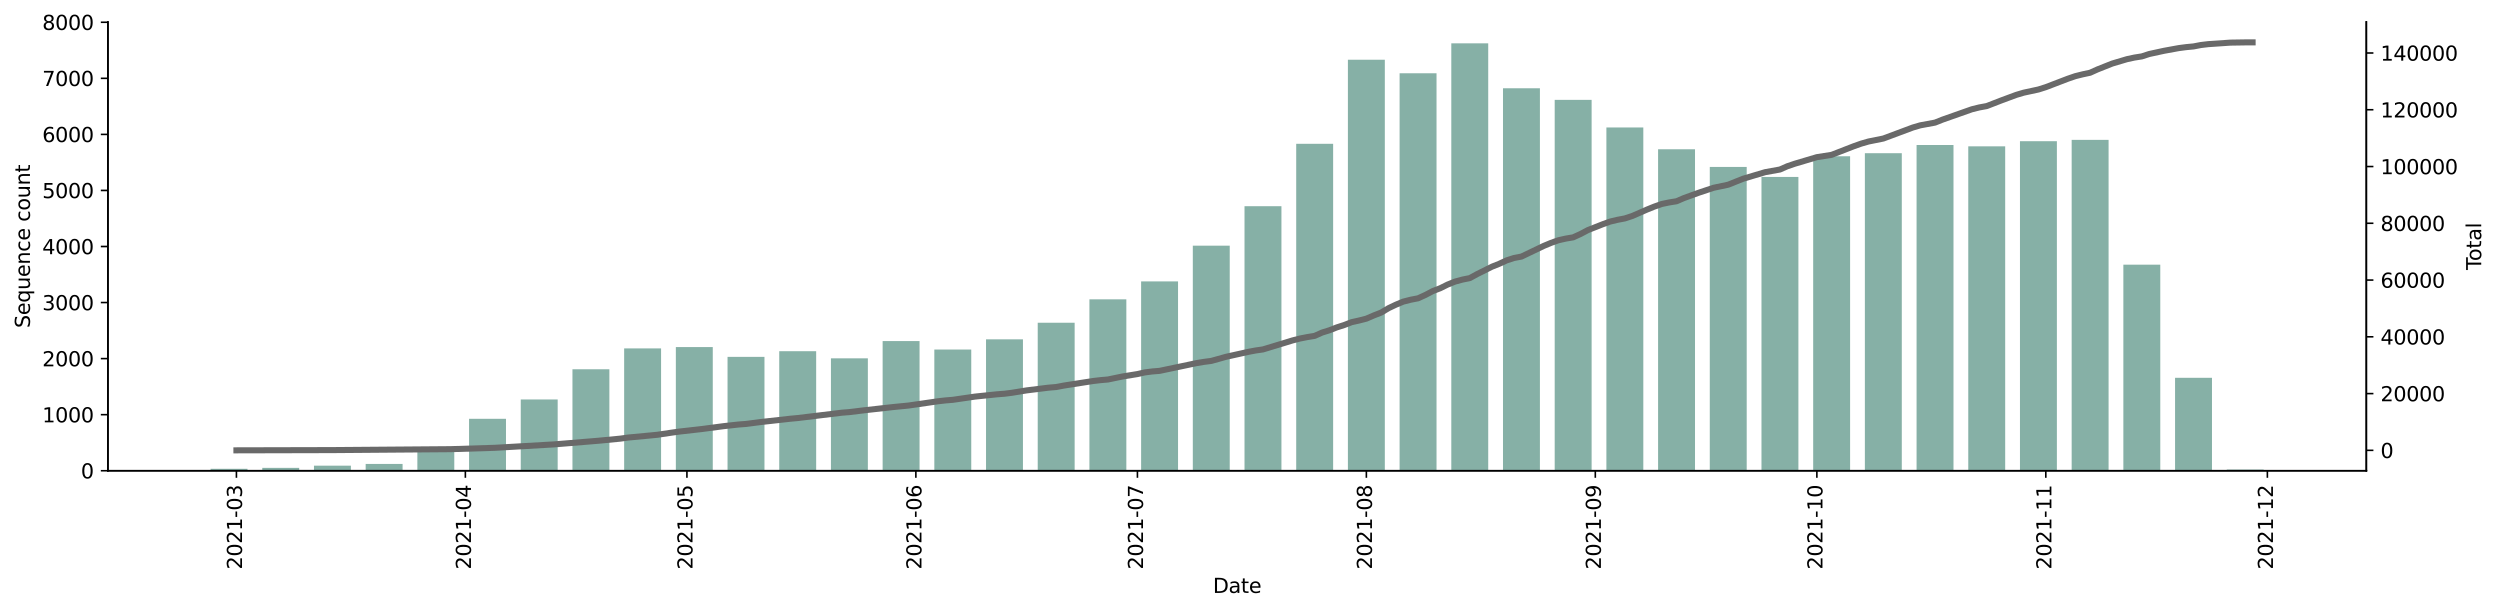 <?xml version="1.0" encoding="utf-8" standalone="no"?>
<!DOCTYPE svg PUBLIC "-//W3C//DTD SVG 1.1//EN"
  "http://www.w3.org/Graphics/SVG/1.1/DTD/svg11.dtd">
<svg height="302.276pt" version="1.1" viewBox="0 0 1235.381 302.276" width="1235.381pt" xmlns="http://www.w3.org/2000/svg" xmlns:xlink="http://www.w3.org/1999/xlink">
 <defs>
  <style type="text/css">*{stroke-linecap:butt;stroke-linejoin:round;}</style>
 </defs>
 <g id="figure_1">
  <g id="patch_1">
   <path d="M 0 302.276 
L 1235.381 302.276 
L 1235.381 0 
L 0 0 
z
" style="fill:#ffffff;"/>
  </g>
  <g id="axes_1">
   <g id="patch_2">
    <path d="M 53.328 232.615 
L 1169.328 232.615 
L 1169.328 10.855 
L 53.328 10.855 
z
" style="fill:#ffffff;"/>
   </g>
   <g id="patch_3">
    <path clip-path="url(#p6cea71492e)" d="M 104.055 232.615 
L 122.303 232.615 
L 122.303 231.646 
L 104.055 231.646 
z
" style="fill:#86b0a6;"/>
   </g>
   <g id="patch_4">
    <path clip-path="url(#p6cea71492e)" d="M 129.602 232.615 
L 147.849 232.615 
L 147.849 231.202 
L 129.602 231.202 
z
" style="fill:#86b0a6;"/>
   </g>
   <g id="patch_5">
    <path clip-path="url(#p6cea71492e)" d="M 155.148 232.615 
L 173.395 232.615 
L 173.395 230.122 
L 155.148 230.122 
z
" style="fill:#86b0a6;"/>
   </g>
   <g id="patch_6">
    <path clip-path="url(#p6cea71492e)" d="M 180.694 232.615 
L 198.941 232.615 
L 198.941 229.263 
L 180.694 229.263 
z
" style="fill:#86b0a6;"/>
   </g>
   <g id="patch_7">
    <path clip-path="url(#p6cea71492e)" d="M 206.24 232.615 
L 224.487 232.615 
L 224.487 221.091 
L 206.24 221.091 
z
" style="fill:#86b0a6;"/>
   </g>
   <g id="patch_8">
    <path clip-path="url(#p6cea71492e)" d="M 231.786 232.615 
L 250.033 232.615 
L 250.033 206.963 
L 231.786 206.963 
z
" style="fill:#86b0a6;"/>
   </g>
   <g id="patch_9">
    <path clip-path="url(#p6cea71492e)" d="M 257.332 232.615 
L 275.579 232.615 
L 275.579 197.406 
L 257.332 197.406 
z
" style="fill:#86b0a6;"/>
   </g>
   <g id="patch_10">
    <path clip-path="url(#p6cea71492e)" d="M 282.878 232.615 
L 301.125 232.615 
L 301.125 182.475 
L 282.878 182.475 
z
" style="fill:#86b0a6;"/>
   </g>
   <g id="patch_11">
    <path clip-path="url(#p6cea71492e)" d="M 308.424 232.615 
L 326.671 232.615 
L 326.671 172.169 
L 308.424 172.169 
z
" style="fill:#86b0a6;"/>
   </g>
   <g id="patch_12">
    <path clip-path="url(#p6cea71492e)" d="M 333.97 232.615 
L 352.218 232.615 
L 352.218 171.505 
L 333.97 171.505 
z
" style="fill:#86b0a6;"/>
   </g>
   <g id="patch_13">
    <path clip-path="url(#p6cea71492e)" d="M 359.516 232.615 
L 377.764 232.615 
L 377.764 176.352 
L 359.516 176.352 
z
" style="fill:#86b0a6;"/>
   </g>
   <g id="patch_14">
    <path clip-path="url(#p6cea71492e)" d="M 385.063 232.615 
L 403.31 232.615 
L 403.31 173.555 
L 385.063 173.555 
z
" style="fill:#86b0a6;"/>
   </g>
   <g id="patch_15">
    <path clip-path="url(#p6cea71492e)" d="M 410.609 232.615 
L 428.856 232.615 
L 428.856 177.073 
L 410.609 177.073 
z
" style="fill:#86b0a6;"/>
   </g>
   <g id="patch_16">
    <path clip-path="url(#p6cea71492e)" d="M 436.155 232.615 
L 454.402 232.615 
L 454.402 168.54 
L 436.155 168.54 
z
" style="fill:#86b0a6;"/>
   </g>
   <g id="patch_17">
    <path clip-path="url(#p6cea71492e)" d="M 461.701 232.615 
L 479.948 232.615 
L 479.948 172.723 
L 461.701 172.723 
z
" style="fill:#86b0a6;"/>
   </g>
   <g id="patch_18">
    <path clip-path="url(#p6cea71492e)" d="M 487.247 232.615 
L 505.494 232.615 
L 505.494 167.682 
L 487.247 167.682 
z
" style="fill:#86b0a6;"/>
   </g>
   <g id="patch_19">
    <path clip-path="url(#p6cea71492e)" d="M 512.793 232.615 
L 531.04 232.615 
L 531.04 159.482 
L 512.793 159.482 
z
" style="fill:#86b0a6;"/>
   </g>
   <g id="patch_20">
    <path clip-path="url(#p6cea71492e)" d="M 538.339 232.615 
L 556.586 232.615 
L 556.586 147.902 
L 538.339 147.902 
z
" style="fill:#86b0a6;"/>
   </g>
   <g id="patch_21">
    <path clip-path="url(#p6cea71492e)" d="M 563.885 232.615 
L 582.133 232.615 
L 582.133 139.038 
L 563.885 139.038 
z
" style="fill:#86b0a6;"/>
   </g>
   <g id="patch_22">
    <path clip-path="url(#p6cea71492e)" d="M 589.431 232.615 
L 607.679 232.615 
L 607.679 121.392 
L 589.431 121.392 
z
" style="fill:#86b0a6;"/>
   </g>
   <g id="patch_23">
    <path clip-path="url(#p6cea71492e)" d="M 614.978 232.615 
L 633.225 232.615 
L 633.225 101.889 
L 614.978 101.889 
z
" style="fill:#86b0a6;"/>
   </g>
   <g id="patch_24">
    <path clip-path="url(#p6cea71492e)" d="M 640.524 232.615 
L 658.771 232.615 
L 658.771 71.057 
L 640.524 71.057 
z
" style="fill:#86b0a6;"/>
   </g>
   <g id="patch_25">
    <path clip-path="url(#p6cea71492e)" d="M 666.07 232.615 
L 684.317 232.615 
L 684.317 29.532 
L 666.07 29.532 
z
" style="fill:#86b0a6;"/>
   </g>
   <g id="patch_26">
    <path clip-path="url(#p6cea71492e)" d="M 691.616 232.615 
L 709.863 232.615 
L 709.863 36.208 
L 691.616 36.208 
z
" style="fill:#86b0a6;"/>
   </g>
   <g id="patch_27">
    <path clip-path="url(#p6cea71492e)" d="M 717.162 232.615 
L 735.409 232.615 
L 735.409 21.415 
L 717.162 21.415 
z
" style="fill:#86b0a6;"/>
   </g>
   <g id="patch_28">
    <path clip-path="url(#p6cea71492e)" d="M 742.708 232.615 
L 760.955 232.615 
L 760.955 43.604 
L 742.708 43.604 
z
" style="fill:#86b0a6;"/>
   </g>
   <g id="patch_29">
    <path clip-path="url(#p6cea71492e)" d="M 768.254 232.615 
L 786.501 232.615 
L 786.501 49.339 
L 768.254 49.339 
z
" style="fill:#86b0a6;"/>
   </g>
   <g id="patch_30">
    <path clip-path="url(#p6cea71492e)" d="M 793.8 232.615 
L 812.048 232.615 
L 812.048 62.996 
L 793.8 62.996 
z
" style="fill:#86b0a6;"/>
   </g>
   <g id="patch_31">
    <path clip-path="url(#p6cea71492e)" d="M 819.346 232.615 
L 837.594 232.615 
L 837.594 73.744 
L 819.346 73.744 
z
" style="fill:#86b0a6;"/>
   </g>
   <g id="patch_32">
    <path clip-path="url(#p6cea71492e)" d="M 844.893 232.615 
L 863.14 232.615 
L 863.14 82.498 
L 844.893 82.498 
z
" style="fill:#86b0a6;"/>
   </g>
   <g id="patch_33">
    <path clip-path="url(#p6cea71492e)" d="M 870.439 232.615 
L 888.686 232.615 
L 888.686 87.429 
L 870.439 87.429 
z
" style="fill:#86b0a6;"/>
   </g>
   <g id="patch_34">
    <path clip-path="url(#p6cea71492e)" d="M 895.985 232.615 
L 914.232 232.615 
L 914.232 77.235 
L 895.985 77.235 
z
" style="fill:#86b0a6;"/>
   </g>
   <g id="patch_35">
    <path clip-path="url(#p6cea71492e)" d="M 921.531 232.615 
L 939.778 232.615 
L 939.778 75.711 
L 921.531 75.711 
z
" style="fill:#86b0a6;"/>
   </g>
   <g id="patch_36">
    <path clip-path="url(#p6cea71492e)" d="M 947.077 232.615 
L 965.324 232.615 
L 965.324 71.639 
L 947.077 71.639 
z
" style="fill:#86b0a6;"/>
   </g>
   <g id="patch_37">
    <path clip-path="url(#p6cea71492e)" d="M 972.623 232.615 
L 990.87 232.615 
L 990.87 72.304 
L 972.623 72.304 
z
" style="fill:#86b0a6;"/>
   </g>
   <g id="patch_38">
    <path clip-path="url(#p6cea71492e)" d="M 998.169 232.615 
L 1016.416 232.615 
L 1016.416 69.783 
L 998.169 69.783 
z
" style="fill:#86b0a6;"/>
   </g>
   <g id="patch_39">
    <path clip-path="url(#p6cea71492e)" d="M 1023.715 232.615 
L 1041.963 232.615 
L 1041.963 69.118 
L 1023.715 69.118 
z
" style="fill:#86b0a6;"/>
   </g>
   <g id="patch_40">
    <path clip-path="url(#p6cea71492e)" d="M 1049.261 232.615 
L 1067.509 232.615 
L 1067.509 130.783 
L 1049.261 130.783 
z
" style="fill:#86b0a6;"/>
   </g>
   <g id="patch_41">
    <path clip-path="url(#p6cea71492e)" d="M 1074.808 232.615 
L 1093.055 232.615 
L 1093.055 186.685 
L 1074.808 186.685 
z
" style="fill:#86b0a6;"/>
   </g>
   <g id="patch_42">
    <path clip-path="url(#p6cea71492e)" d="M 1100.354 232.615 
L 1118.601 232.615 
L 1118.601 232.033 
L 1100.354 232.033 
z
" style="fill:#86b0a6;"/>
   </g>
   <g id="matplotlib.axis_1">
    <g id="xtick_1">
     <g id="line2d_1">
      <defs>
       <path d="M 0 0 
L 0 3.5 
" id="ma1190752d6" style="stroke:#000000;stroke-width:0.8;"/>
      </defs>
      <g>
       <use style="stroke:#000000;stroke-width:0.8;" x="116.828" xlink:href="#ma1190752d6" y="232.615"/>
      </g>
     </g>
     <g id="text_1">
      <!-- 2021-03 -->
      <g transform="translate(119.588 281.398)rotate(-90)scale(0.1 -0.1)">
       <defs>
        <path d="M 1228 531 
L 3431 531 
L 3431 0 
L 469 0 
L 469 531 
Q 828 903 1448 1529 
Q 2069 2156 2228 2338 
Q 2531 2678 2651 2914 
Q 2772 3150 2772 3378 
Q 2772 3750 2511 3984 
Q 2250 4219 1831 4219 
Q 1534 4219 1204 4116 
Q 875 4013 500 3803 
L 500 4441 
Q 881 4594 1212 4672 
Q 1544 4750 1819 4750 
Q 2544 4750 2975 4387 
Q 3406 4025 3406 3419 
Q 3406 3131 3298 2873 
Q 3191 2616 2906 2266 
Q 2828 2175 2409 1742 
Q 1991 1309 1228 531 
z
" id="DejaVuSans-32" transform="scale(0.016)"/>
        <path d="M 2034 4250 
Q 1547 4250 1301 3770 
Q 1056 3291 1056 2328 
Q 1056 1369 1301 889 
Q 1547 409 2034 409 
Q 2525 409 2770 889 
Q 3016 1369 3016 2328 
Q 3016 3291 2770 3770 
Q 2525 4250 2034 4250 
z
M 2034 4750 
Q 2819 4750 3233 4129 
Q 3647 3509 3647 2328 
Q 3647 1150 3233 529 
Q 2819 -91 2034 -91 
Q 1250 -91 836 529 
Q 422 1150 422 2328 
Q 422 3509 836 4129 
Q 1250 4750 2034 4750 
z
" id="DejaVuSans-30" transform="scale(0.016)"/>
        <path d="M 794 531 
L 1825 531 
L 1825 4091 
L 703 3866 
L 703 4441 
L 1819 4666 
L 2450 4666 
L 2450 531 
L 3481 531 
L 3481 0 
L 794 0 
L 794 531 
z
" id="DejaVuSans-31" transform="scale(0.016)"/>
        <path d="M 313 2009 
L 1997 2009 
L 1997 1497 
L 313 1497 
L 313 2009 
z
" id="DejaVuSans-2d" transform="scale(0.016)"/>
        <path d="M 2597 2516 
Q 3050 2419 3304 2112 
Q 3559 1806 3559 1356 
Q 3559 666 3084 287 
Q 2609 -91 1734 -91 
Q 1441 -91 1130 -33 
Q 819 25 488 141 
L 488 750 
Q 750 597 1062 519 
Q 1375 441 1716 441 
Q 2309 441 2620 675 
Q 2931 909 2931 1356 
Q 2931 1769 2642 2001 
Q 2353 2234 1838 2234 
L 1294 2234 
L 1294 2753 
L 1863 2753 
Q 2328 2753 2575 2939 
Q 2822 3125 2822 3475 
Q 2822 3834 2567 4026 
Q 2313 4219 1838 4219 
Q 1578 4219 1281 4162 
Q 984 4106 628 3988 
L 628 4550 
Q 988 4650 1302 4700 
Q 1616 4750 1894 4750 
Q 2613 4750 3031 4423 
Q 3450 4097 3450 3541 
Q 3450 3153 3228 2886 
Q 3006 2619 2597 2516 
z
" id="DejaVuSans-33" transform="scale(0.016)"/>
       </defs>
       <use xlink:href="#DejaVuSans-32"/>
       <use x="63.623" xlink:href="#DejaVuSans-30"/>
       <use x="127.246" xlink:href="#DejaVuSans-32"/>
       <use x="190.869" xlink:href="#DejaVuSans-31"/>
       <use x="254.492" xlink:href="#DejaVuSans-2d"/>
       <use x="290.576" xlink:href="#DejaVuSans-30"/>
       <use x="354.199" xlink:href="#DejaVuSans-33"/>
      </g>
     </g>
    </g>
    <g id="xtick_2">
     <g id="line2d_2">
      <g>
       <use style="stroke:#000000;stroke-width:0.8;" x="229.961" xlink:href="#ma1190752d6" y="232.615"/>
      </g>
     </g>
     <g id="text_2">
      <!-- 2021-04 -->
      <g transform="translate(232.721 281.398)rotate(-90)scale(0.1 -0.1)">
       <defs>
        <path d="M 2419 4116 
L 825 1625 
L 2419 1625 
L 2419 4116 
z
M 2253 4666 
L 3047 4666 
L 3047 1625 
L 3713 1625 
L 3713 1100 
L 3047 1100 
L 3047 0 
L 2419 0 
L 2419 1100 
L 313 1100 
L 313 1709 
L 2253 4666 
z
" id="DejaVuSans-34" transform="scale(0.016)"/>
       </defs>
       <use xlink:href="#DejaVuSans-32"/>
       <use x="63.623" xlink:href="#DejaVuSans-30"/>
       <use x="127.246" xlink:href="#DejaVuSans-32"/>
       <use x="190.869" xlink:href="#DejaVuSans-31"/>
       <use x="254.492" xlink:href="#DejaVuSans-2d"/>
       <use x="290.576" xlink:href="#DejaVuSans-30"/>
       <use x="354.199" xlink:href="#DejaVuSans-34"/>
      </g>
     </g>
    </g>
    <g id="xtick_3">
     <g id="line2d_3">
      <g>
       <use style="stroke:#000000;stroke-width:0.8;" x="339.445" xlink:href="#ma1190752d6" y="232.615"/>
      </g>
     </g>
     <g id="text_3">
      <!-- 2021-05 -->
      <g transform="translate(342.204 281.398)rotate(-90)scale(0.1 -0.1)">
       <defs>
        <path d="M 691 4666 
L 3169 4666 
L 3169 4134 
L 1269 4134 
L 1269 2991 
Q 1406 3038 1543 3061 
Q 1681 3084 1819 3084 
Q 2600 3084 3056 2656 
Q 3513 2228 3513 1497 
Q 3513 744 3044 326 
Q 2575 -91 1722 -91 
Q 1428 -91 1123 -41 
Q 819 9 494 109 
L 494 744 
Q 775 591 1075 516 
Q 1375 441 1709 441 
Q 2250 441 2565 725 
Q 2881 1009 2881 1497 
Q 2881 1984 2565 2268 
Q 2250 2553 1709 2553 
Q 1456 2553 1204 2497 
Q 953 2441 691 2322 
L 691 4666 
z
" id="DejaVuSans-35" transform="scale(0.016)"/>
       </defs>
       <use xlink:href="#DejaVuSans-32"/>
       <use x="63.623" xlink:href="#DejaVuSans-30"/>
       <use x="127.246" xlink:href="#DejaVuSans-32"/>
       <use x="190.869" xlink:href="#DejaVuSans-31"/>
       <use x="254.492" xlink:href="#DejaVuSans-2d"/>
       <use x="290.576" xlink:href="#DejaVuSans-30"/>
       <use x="354.199" xlink:href="#DejaVuSans-35"/>
      </g>
     </g>
    </g>
    <g id="xtick_4">
     <g id="line2d_4">
      <g>
       <use style="stroke:#000000;stroke-width:0.8;" x="452.577" xlink:href="#ma1190752d6" y="232.615"/>
      </g>
     </g>
     <g id="text_4">
      <!-- 2021-06 -->
      <g transform="translate(455.337 281.398)rotate(-90)scale(0.1 -0.1)">
       <defs>
        <path d="M 2113 2584 
Q 1688 2584 1439 2293 
Q 1191 2003 1191 1497 
Q 1191 994 1439 701 
Q 1688 409 2113 409 
Q 2538 409 2786 701 
Q 3034 994 3034 1497 
Q 3034 2003 2786 2293 
Q 2538 2584 2113 2584 
z
M 3366 4563 
L 3366 3988 
Q 3128 4100 2886 4159 
Q 2644 4219 2406 4219 
Q 1781 4219 1451 3797 
Q 1122 3375 1075 2522 
Q 1259 2794 1537 2939 
Q 1816 3084 2150 3084 
Q 2853 3084 3261 2657 
Q 3669 2231 3669 1497 
Q 3669 778 3244 343 
Q 2819 -91 2113 -91 
Q 1303 -91 875 529 
Q 447 1150 447 2328 
Q 447 3434 972 4092 
Q 1497 4750 2381 4750 
Q 2619 4750 2861 4703 
Q 3103 4656 3366 4563 
z
" id="DejaVuSans-36" transform="scale(0.016)"/>
       </defs>
       <use xlink:href="#DejaVuSans-32"/>
       <use x="63.623" xlink:href="#DejaVuSans-30"/>
       <use x="127.246" xlink:href="#DejaVuSans-32"/>
       <use x="190.869" xlink:href="#DejaVuSans-31"/>
       <use x="254.492" xlink:href="#DejaVuSans-2d"/>
       <use x="290.576" xlink:href="#DejaVuSans-30"/>
       <use x="354.199" xlink:href="#DejaVuSans-36"/>
      </g>
     </g>
    </g>
    <g id="xtick_5">
     <g id="line2d_5">
      <g>
       <use style="stroke:#000000;stroke-width:0.8;" x="562.061" xlink:href="#ma1190752d6" y="232.615"/>
      </g>
     </g>
     <g id="text_5">
      <!-- 2021-07 -->
      <g transform="translate(564.82 281.398)rotate(-90)scale(0.1 -0.1)">
       <defs>
        <path d="M 525 4666 
L 3525 4666 
L 3525 4397 
L 1831 0 
L 1172 0 
L 2766 4134 
L 525 4134 
L 525 4666 
z
" id="DejaVuSans-37" transform="scale(0.016)"/>
       </defs>
       <use xlink:href="#DejaVuSans-32"/>
       <use x="63.623" xlink:href="#DejaVuSans-30"/>
       <use x="127.246" xlink:href="#DejaVuSans-32"/>
       <use x="190.869" xlink:href="#DejaVuSans-31"/>
       <use x="254.492" xlink:href="#DejaVuSans-2d"/>
       <use x="290.576" xlink:href="#DejaVuSans-30"/>
       <use x="354.199" xlink:href="#DejaVuSans-37"/>
      </g>
     </g>
    </g>
    <g id="xtick_6">
     <g id="line2d_6">
      <g>
       <use style="stroke:#000000;stroke-width:0.8;" x="675.193" xlink:href="#ma1190752d6" y="232.615"/>
      </g>
     </g>
     <g id="text_6">
      <!-- 2021-08 -->
      <g transform="translate(677.953 281.398)rotate(-90)scale(0.1 -0.1)">
       <defs>
        <path d="M 2034 2216 
Q 1584 2216 1326 1975 
Q 1069 1734 1069 1313 
Q 1069 891 1326 650 
Q 1584 409 2034 409 
Q 2484 409 2743 651 
Q 3003 894 3003 1313 
Q 3003 1734 2745 1975 
Q 2488 2216 2034 2216 
z
M 1403 2484 
Q 997 2584 770 2862 
Q 544 3141 544 3541 
Q 544 4100 942 4425 
Q 1341 4750 2034 4750 
Q 2731 4750 3128 4425 
Q 3525 4100 3525 3541 
Q 3525 3141 3298 2862 
Q 3072 2584 2669 2484 
Q 3125 2378 3379 2068 
Q 3634 1759 3634 1313 
Q 3634 634 3220 271 
Q 2806 -91 2034 -91 
Q 1263 -91 848 271 
Q 434 634 434 1313 
Q 434 1759 690 2068 
Q 947 2378 1403 2484 
z
M 1172 3481 
Q 1172 3119 1398 2916 
Q 1625 2713 2034 2713 
Q 2441 2713 2670 2916 
Q 2900 3119 2900 3481 
Q 2900 3844 2670 4047 
Q 2441 4250 2034 4250 
Q 1625 4250 1398 4047 
Q 1172 3844 1172 3481 
z
" id="DejaVuSans-38" transform="scale(0.016)"/>
       </defs>
       <use xlink:href="#DejaVuSans-32"/>
       <use x="63.623" xlink:href="#DejaVuSans-30"/>
       <use x="127.246" xlink:href="#DejaVuSans-32"/>
       <use x="190.869" xlink:href="#DejaVuSans-31"/>
       <use x="254.492" xlink:href="#DejaVuSans-2d"/>
       <use x="290.576" xlink:href="#DejaVuSans-30"/>
       <use x="354.199" xlink:href="#DejaVuSans-38"/>
      </g>
     </g>
    </g>
    <g id="xtick_7">
     <g id="line2d_7">
      <g>
       <use style="stroke:#000000;stroke-width:0.8;" x="788.326" xlink:href="#ma1190752d6" y="232.615"/>
      </g>
     </g>
     <g id="text_7">
      <!-- 2021-09 -->
      <g transform="translate(791.086 281.398)rotate(-90)scale(0.1 -0.1)">
       <defs>
        <path d="M 703 97 
L 703 672 
Q 941 559 1184 500 
Q 1428 441 1663 441 
Q 2288 441 2617 861 
Q 2947 1281 2994 2138 
Q 2813 1869 2534 1725 
Q 2256 1581 1919 1581 
Q 1219 1581 811 2004 
Q 403 2428 403 3163 
Q 403 3881 828 4315 
Q 1253 4750 1959 4750 
Q 2769 4750 3195 4129 
Q 3622 3509 3622 2328 
Q 3622 1225 3098 567 
Q 2575 -91 1691 -91 
Q 1453 -91 1209 -44 
Q 966 3 703 97 
z
M 1959 2075 
Q 2384 2075 2632 2365 
Q 2881 2656 2881 3163 
Q 2881 3666 2632 3958 
Q 2384 4250 1959 4250 
Q 1534 4250 1286 3958 
Q 1038 3666 1038 3163 
Q 1038 2656 1286 2365 
Q 1534 2075 1959 2075 
z
" id="DejaVuSans-39" transform="scale(0.016)"/>
       </defs>
       <use xlink:href="#DejaVuSans-32"/>
       <use x="63.623" xlink:href="#DejaVuSans-30"/>
       <use x="127.246" xlink:href="#DejaVuSans-32"/>
       <use x="190.869" xlink:href="#DejaVuSans-31"/>
       <use x="254.492" xlink:href="#DejaVuSans-2d"/>
       <use x="290.576" xlink:href="#DejaVuSans-30"/>
       <use x="354.199" xlink:href="#DejaVuSans-39"/>
      </g>
     </g>
    </g>
    <g id="xtick_8">
     <g id="line2d_8">
      <g>
       <use style="stroke:#000000;stroke-width:0.8;" x="897.809" xlink:href="#ma1190752d6" y="232.615"/>
      </g>
     </g>
     <g id="text_8">
      <!-- 2021-10 -->
      <g transform="translate(900.569 281.398)rotate(-90)scale(0.1 -0.1)">
       <use xlink:href="#DejaVuSans-32"/>
       <use x="63.623" xlink:href="#DejaVuSans-30"/>
       <use x="127.246" xlink:href="#DejaVuSans-32"/>
       <use x="190.869" xlink:href="#DejaVuSans-31"/>
       <use x="254.492" xlink:href="#DejaVuSans-2d"/>
       <use x="290.576" xlink:href="#DejaVuSans-31"/>
       <use x="354.199" xlink:href="#DejaVuSans-30"/>
      </g>
     </g>
    </g>
    <g id="xtick_9">
     <g id="line2d_9">
      <g>
       <use style="stroke:#000000;stroke-width:0.8;" x="1010.942" xlink:href="#ma1190752d6" y="232.615"/>
      </g>
     </g>
     <g id="text_9">
      <!-- 2021-11 -->
      <g transform="translate(1013.702 281.398)rotate(-90)scale(0.1 -0.1)">
       <use xlink:href="#DejaVuSans-32"/>
       <use x="63.623" xlink:href="#DejaVuSans-30"/>
       <use x="127.246" xlink:href="#DejaVuSans-32"/>
       <use x="190.869" xlink:href="#DejaVuSans-31"/>
       <use x="254.492" xlink:href="#DejaVuSans-2d"/>
       <use x="290.576" xlink:href="#DejaVuSans-31"/>
       <use x="354.199" xlink:href="#DejaVuSans-31"/>
      </g>
     </g>
    </g>
    <g id="xtick_10">
     <g id="line2d_10">
      <g>
       <use style="stroke:#000000;stroke-width:0.8;" x="1120.426" xlink:href="#ma1190752d6" y="232.615"/>
      </g>
     </g>
     <g id="text_10">
      <!-- 2021-12 -->
      <g transform="translate(1123.185 281.398)rotate(-90)scale(0.1 -0.1)">
       <use xlink:href="#DejaVuSans-32"/>
       <use x="63.623" xlink:href="#DejaVuSans-30"/>
       <use x="127.246" xlink:href="#DejaVuSans-32"/>
       <use x="190.869" xlink:href="#DejaVuSans-31"/>
       <use x="254.492" xlink:href="#DejaVuSans-2d"/>
       <use x="290.576" xlink:href="#DejaVuSans-31"/>
       <use x="354.199" xlink:href="#DejaVuSans-32"/>
      </g>
     </g>
    </g>
    <g id="text_11">
     <!-- Date -->
     <g transform="translate(599.377 292.996)scale(0.1 -0.1)">
      <defs>
       <path d="M 1259 4147 
L 1259 519 
L 2022 519 
Q 2988 519 3436 956 
Q 3884 1394 3884 2338 
Q 3884 3275 3436 3711 
Q 2988 4147 2022 4147 
L 1259 4147 
z
M 628 4666 
L 1925 4666 
Q 3281 4666 3915 4102 
Q 4550 3538 4550 2338 
Q 4550 1131 3912 565 
Q 3275 0 1925 0 
L 628 0 
L 628 4666 
z
" id="DejaVuSans-44" transform="scale(0.016)"/>
       <path d="M 2194 1759 
Q 1497 1759 1228 1600 
Q 959 1441 959 1056 
Q 959 750 1161 570 
Q 1363 391 1709 391 
Q 2188 391 2477 730 
Q 2766 1069 2766 1631 
L 2766 1759 
L 2194 1759 
z
M 3341 1997 
L 3341 0 
L 2766 0 
L 2766 531 
Q 2569 213 2275 61 
Q 1981 -91 1556 -91 
Q 1019 -91 701 211 
Q 384 513 384 1019 
Q 384 1609 779 1909 
Q 1175 2209 1959 2209 
L 2766 2209 
L 2766 2266 
Q 2766 2663 2505 2880 
Q 2244 3097 1772 3097 
Q 1472 3097 1187 3025 
Q 903 2953 641 2809 
L 641 3341 
Q 956 3463 1253 3523 
Q 1550 3584 1831 3584 
Q 2591 3584 2966 3190 
Q 3341 2797 3341 1997 
z
" id="DejaVuSans-61" transform="scale(0.016)"/>
       <path d="M 1172 4494 
L 1172 3500 
L 2356 3500 
L 2356 3053 
L 1172 3053 
L 1172 1153 
Q 1172 725 1289 603 
Q 1406 481 1766 481 
L 2356 481 
L 2356 0 
L 1766 0 
Q 1100 0 847 248 
Q 594 497 594 1153 
L 594 3053 
L 172 3053 
L 172 3500 
L 594 3500 
L 594 4494 
L 1172 4494 
z
" id="DejaVuSans-74" transform="scale(0.016)"/>
       <path d="M 3597 1894 
L 3597 1613 
L 953 1613 
Q 991 1019 1311 708 
Q 1631 397 2203 397 
Q 2534 397 2845 478 
Q 3156 559 3463 722 
L 3463 178 
Q 3153 47 2828 -22 
Q 2503 -91 2169 -91 
Q 1331 -91 842 396 
Q 353 884 353 1716 
Q 353 2575 817 3079 
Q 1281 3584 2069 3584 
Q 2775 3584 3186 3129 
Q 3597 2675 3597 1894 
z
M 3022 2063 
Q 3016 2534 2758 2815 
Q 2500 3097 2075 3097 
Q 1594 3097 1305 2825 
Q 1016 2553 972 2059 
L 3022 2063 
z
" id="DejaVuSans-65" transform="scale(0.016)"/>
      </defs>
      <use xlink:href="#DejaVuSans-44"/>
      <use x="77.002" xlink:href="#DejaVuSans-61"/>
      <use x="138.281" xlink:href="#DejaVuSans-74"/>
      <use x="177.49" xlink:href="#DejaVuSans-65"/>
     </g>
    </g>
   </g>
   <g id="matplotlib.axis_2">
    <g id="ytick_1">
     <g id="line2d_11">
      <defs>
       <path d="M 0 0 
L -3.5 0 
" id="mb88c32dccd" style="stroke:#000000;stroke-width:0.8;"/>
      </defs>
      <g>
       <use style="stroke:#000000;stroke-width:0.8;" x="53.328" xlink:href="#mb88c32dccd" y="232.615"/>
      </g>
     </g>
     <g id="text_12">
      <!-- 0 -->
      <g transform="translate(39.966 236.414)scale(0.1 -0.1)">
       <use xlink:href="#DejaVuSans-30"/>
      </g>
     </g>
    </g>
    <g id="ytick_2">
     <g id="line2d_12">
      <g>
       <use style="stroke:#000000;stroke-width:0.8;" x="53.328" xlink:href="#mb88c32dccd" y="204.913"/>
      </g>
     </g>
     <g id="text_13">
      <!-- 1000 -->
      <g transform="translate(20.878 208.712)scale(0.1 -0.1)">
       <use xlink:href="#DejaVuSans-31"/>
       <use x="63.623" xlink:href="#DejaVuSans-30"/>
       <use x="127.246" xlink:href="#DejaVuSans-30"/>
       <use x="190.869" xlink:href="#DejaVuSans-30"/>
      </g>
     </g>
    </g>
    <g id="ytick_3">
     <g id="line2d_13">
      <g>
       <use style="stroke:#000000;stroke-width:0.8;" x="53.328" xlink:href="#mb88c32dccd" y="177.211"/>
      </g>
     </g>
     <g id="text_14">
      <!-- 2000 -->
      <g transform="translate(20.878 181.01)scale(0.1 -0.1)">
       <use xlink:href="#DejaVuSans-32"/>
       <use x="63.623" xlink:href="#DejaVuSans-30"/>
       <use x="127.246" xlink:href="#DejaVuSans-30"/>
       <use x="190.869" xlink:href="#DejaVuSans-30"/>
      </g>
     </g>
    </g>
    <g id="ytick_4">
     <g id="line2d_14">
      <g>
       <use style="stroke:#000000;stroke-width:0.8;" x="53.328" xlink:href="#mb88c32dccd" y="149.509"/>
      </g>
     </g>
     <g id="text_15">
      <!-- 3000 -->
      <g transform="translate(20.878 153.308)scale(0.1 -0.1)">
       <use xlink:href="#DejaVuSans-33"/>
       <use x="63.623" xlink:href="#DejaVuSans-30"/>
       <use x="127.246" xlink:href="#DejaVuSans-30"/>
       <use x="190.869" xlink:href="#DejaVuSans-30"/>
      </g>
     </g>
    </g>
    <g id="ytick_5">
     <g id="line2d_15">
      <g>
       <use style="stroke:#000000;stroke-width:0.8;" x="53.328" xlink:href="#mb88c32dccd" y="121.807"/>
      </g>
     </g>
     <g id="text_16">
      <!-- 4000 -->
      <g transform="translate(20.878 125.606)scale(0.1 -0.1)">
       <use xlink:href="#DejaVuSans-34"/>
       <use x="63.623" xlink:href="#DejaVuSans-30"/>
       <use x="127.246" xlink:href="#DejaVuSans-30"/>
       <use x="190.869" xlink:href="#DejaVuSans-30"/>
      </g>
     </g>
    </g>
    <g id="ytick_6">
     <g id="line2d_16">
      <g>
       <use style="stroke:#000000;stroke-width:0.8;" x="53.328" xlink:href="#mb88c32dccd" y="94.105"/>
      </g>
     </g>
     <g id="text_17">
      <!-- 5000 -->
      <g transform="translate(20.878 97.904)scale(0.1 -0.1)">
       <use xlink:href="#DejaVuSans-35"/>
       <use x="63.623" xlink:href="#DejaVuSans-30"/>
       <use x="127.246" xlink:href="#DejaVuSans-30"/>
       <use x="190.869" xlink:href="#DejaVuSans-30"/>
      </g>
     </g>
    </g>
    <g id="ytick_7">
     <g id="line2d_17">
      <g>
       <use style="stroke:#000000;stroke-width:0.8;" x="53.328" xlink:href="#mb88c32dccd" y="66.403"/>
      </g>
     </g>
     <g id="text_18">
      <!-- 6000 -->
      <g transform="translate(20.878 70.202)scale(0.1 -0.1)">
       <use xlink:href="#DejaVuSans-36"/>
       <use x="63.623" xlink:href="#DejaVuSans-30"/>
       <use x="127.246" xlink:href="#DejaVuSans-30"/>
       <use x="190.869" xlink:href="#DejaVuSans-30"/>
      </g>
     </g>
    </g>
    <g id="ytick_8">
     <g id="line2d_18">
      <g>
       <use style="stroke:#000000;stroke-width:0.8;" x="53.328" xlink:href="#mb88c32dccd" y="38.701"/>
      </g>
     </g>
     <g id="text_19">
      <!-- 7000 -->
      <g transform="translate(20.878 42.5)scale(0.1 -0.1)">
       <use xlink:href="#DejaVuSans-37"/>
       <use x="63.623" xlink:href="#DejaVuSans-30"/>
       <use x="127.246" xlink:href="#DejaVuSans-30"/>
       <use x="190.869" xlink:href="#DejaVuSans-30"/>
      </g>
     </g>
    </g>
    <g id="ytick_9">
     <g id="line2d_19">
      <g>
       <use style="stroke:#000000;stroke-width:0.8;" x="53.328" xlink:href="#mb88c32dccd" y="10.999"/>
      </g>
     </g>
     <g id="text_20">
      <!-- 8000 -->
      <g transform="translate(20.878 14.798)scale(0.1 -0.1)">
       <use xlink:href="#DejaVuSans-38"/>
       <use x="63.623" xlink:href="#DejaVuSans-30"/>
       <use x="127.246" xlink:href="#DejaVuSans-30"/>
       <use x="190.869" xlink:href="#DejaVuSans-30"/>
      </g>
     </g>
    </g>
    <g id="text_21">
     <!-- Sequence count -->
     <g transform="translate(14.798 162.095)rotate(-90)scale(0.1 -0.1)">
      <defs>
       <path d="M 3425 4513 
L 3425 3897 
Q 3066 4069 2747 4153 
Q 2428 4238 2131 4238 
Q 1616 4238 1336 4038 
Q 1056 3838 1056 3469 
Q 1056 3159 1242 3001 
Q 1428 2844 1947 2747 
L 2328 2669 
Q 3034 2534 3370 2195 
Q 3706 1856 3706 1288 
Q 3706 609 3251 259 
Q 2797 -91 1919 -91 
Q 1588 -91 1214 -16 
Q 841 59 441 206 
L 441 856 
Q 825 641 1194 531 
Q 1563 422 1919 422 
Q 2459 422 2753 634 
Q 3047 847 3047 1241 
Q 3047 1584 2836 1778 
Q 2625 1972 2144 2069 
L 1759 2144 
Q 1053 2284 737 2584 
Q 422 2884 422 3419 
Q 422 4038 858 4394 
Q 1294 4750 2059 4750 
Q 2388 4750 2728 4690 
Q 3069 4631 3425 4513 
z
" id="DejaVuSans-53" transform="scale(0.016)"/>
       <path d="M 947 1747 
Q 947 1113 1208 752 
Q 1469 391 1925 391 
Q 2381 391 2643 752 
Q 2906 1113 2906 1747 
Q 2906 2381 2643 2742 
Q 2381 3103 1925 3103 
Q 1469 3103 1208 2742 
Q 947 2381 947 1747 
z
M 2906 525 
Q 2725 213 2448 61 
Q 2172 -91 1784 -91 
Q 1150 -91 751 415 
Q 353 922 353 1747 
Q 353 2572 751 3078 
Q 1150 3584 1784 3584 
Q 2172 3584 2448 3432 
Q 2725 3281 2906 2969 
L 2906 3500 
L 3481 3500 
L 3481 -1331 
L 2906 -1331 
L 2906 525 
z
" id="DejaVuSans-71" transform="scale(0.016)"/>
       <path d="M 544 1381 
L 544 3500 
L 1119 3500 
L 1119 1403 
Q 1119 906 1312 657 
Q 1506 409 1894 409 
Q 2359 409 2629 706 
Q 2900 1003 2900 1516 
L 2900 3500 
L 3475 3500 
L 3475 0 
L 2900 0 
L 2900 538 
Q 2691 219 2414 64 
Q 2138 -91 1772 -91 
Q 1169 -91 856 284 
Q 544 659 544 1381 
z
M 1991 3584 
L 1991 3584 
z
" id="DejaVuSans-75" transform="scale(0.016)"/>
       <path d="M 3513 2113 
L 3513 0 
L 2938 0 
L 2938 2094 
Q 2938 2591 2744 2837 
Q 2550 3084 2163 3084 
Q 1697 3084 1428 2787 
Q 1159 2491 1159 1978 
L 1159 0 
L 581 0 
L 581 3500 
L 1159 3500 
L 1159 2956 
Q 1366 3272 1645 3428 
Q 1925 3584 2291 3584 
Q 2894 3584 3203 3211 
Q 3513 2838 3513 2113 
z
" id="DejaVuSans-6e" transform="scale(0.016)"/>
       <path d="M 3122 3366 
L 3122 2828 
Q 2878 2963 2633 3030 
Q 2388 3097 2138 3097 
Q 1578 3097 1268 2742 
Q 959 2388 959 1747 
Q 959 1106 1268 751 
Q 1578 397 2138 397 
Q 2388 397 2633 464 
Q 2878 531 3122 666 
L 3122 134 
Q 2881 22 2623 -34 
Q 2366 -91 2075 -91 
Q 1284 -91 818 406 
Q 353 903 353 1747 
Q 353 2603 823 3093 
Q 1294 3584 2113 3584 
Q 2378 3584 2631 3529 
Q 2884 3475 3122 3366 
z
" id="DejaVuSans-63" transform="scale(0.016)"/>
       <path id="DejaVuSans-20" transform="scale(0.016)"/>
       <path d="M 1959 3097 
Q 1497 3097 1228 2736 
Q 959 2375 959 1747 
Q 959 1119 1226 758 
Q 1494 397 1959 397 
Q 2419 397 2687 759 
Q 2956 1122 2956 1747 
Q 2956 2369 2687 2733 
Q 2419 3097 1959 3097 
z
M 1959 3584 
Q 2709 3584 3137 3096 
Q 3566 2609 3566 1747 
Q 3566 888 3137 398 
Q 2709 -91 1959 -91 
Q 1206 -91 779 398 
Q 353 888 353 1747 
Q 353 2609 779 3096 
Q 1206 3584 1959 3584 
z
" id="DejaVuSans-6f" transform="scale(0.016)"/>
      </defs>
      <use xlink:href="#DejaVuSans-53"/>
      <use x="63.477" xlink:href="#DejaVuSans-65"/>
      <use x="125" xlink:href="#DejaVuSans-71"/>
      <use x="188.477" xlink:href="#DejaVuSans-75"/>
      <use x="251.855" xlink:href="#DejaVuSans-65"/>
      <use x="313.379" xlink:href="#DejaVuSans-6e"/>
      <use x="376.758" xlink:href="#DejaVuSans-63"/>
      <use x="431.738" xlink:href="#DejaVuSans-65"/>
      <use x="493.262" xlink:href="#DejaVuSans-20"/>
      <use x="525.049" xlink:href="#DejaVuSans-63"/>
      <use x="580.029" xlink:href="#DejaVuSans-6f"/>
      <use x="641.211" xlink:href="#DejaVuSans-75"/>
      <use x="704.59" xlink:href="#DejaVuSans-6e"/>
      <use x="767.969" xlink:href="#DejaVuSans-74"/>
     </g>
    </g>
   </g>
   <g id="patch_43">
    <path d="M 53.328 232.615 
L 53.328 10.855 
" style="fill:none;stroke:#000000;stroke-linecap:square;stroke-linejoin:miter;stroke-width:0.8;"/>
   </g>
   <g id="patch_44">
    <path d="M 1169.328 232.615 
L 1169.328 10.855 
" style="fill:none;stroke:#000000;stroke-linecap:square;stroke-linejoin:miter;stroke-width:0.8;"/>
   </g>
   <g id="patch_45">
    <path d="M 53.328 232.615 
L 1169.328 232.615 
" style="fill:none;stroke:#000000;stroke-linecap:square;stroke-linejoin:miter;stroke-width:0.8;"/>
   </g>
  </g>
  <g id="axes_2">
   <g id="matplotlib.axis_3">
    <g id="ytick_10">
     <g id="line2d_20">
      <defs>
       <path d="M 0 0 
L 3.5 0 
" id="mce863a4a2d" style="stroke:#000000;stroke-width:0.8;"/>
      </defs>
      <g>
       <use style="stroke:#000000;stroke-width:0.8;" x="1169.328" xlink:href="#mce863a4a2d" y="222.541"/>
      </g>
     </g>
     <g id="text_22">
      <!-- 0 -->
      <g transform="translate(1176.328 226.34)scale(0.1 -0.1)">
       <use xlink:href="#DejaVuSans-30"/>
      </g>
     </g>
    </g>
    <g id="ytick_11">
     <g id="line2d_21">
      <g>
       <use style="stroke:#000000;stroke-width:0.8;" x="1169.328" xlink:href="#mce863a4a2d" y="194.49"/>
      </g>
     </g>
     <g id="text_23">
      <!-- 20000 -->
      <g transform="translate(1176.328 198.29)scale(0.1 -0.1)">
       <use xlink:href="#DejaVuSans-32"/>
       <use x="63.623" xlink:href="#DejaVuSans-30"/>
       <use x="127.246" xlink:href="#DejaVuSans-30"/>
       <use x="190.869" xlink:href="#DejaVuSans-30"/>
       <use x="254.492" xlink:href="#DejaVuSans-30"/>
      </g>
     </g>
    </g>
    <g id="ytick_12">
     <g id="line2d_22">
      <g>
       <use style="stroke:#000000;stroke-width:0.8;" x="1169.328" xlink:href="#mce863a4a2d" y="166.44"/>
      </g>
     </g>
     <g id="text_24">
      <!-- 40000 -->
      <g transform="translate(1176.328 170.239)scale(0.1 -0.1)">
       <use xlink:href="#DejaVuSans-34"/>
       <use x="63.623" xlink:href="#DejaVuSans-30"/>
       <use x="127.246" xlink:href="#DejaVuSans-30"/>
       <use x="190.869" xlink:href="#DejaVuSans-30"/>
       <use x="254.492" xlink:href="#DejaVuSans-30"/>
      </g>
     </g>
    </g>
    <g id="ytick_13">
     <g id="line2d_23">
      <g>
       <use style="stroke:#000000;stroke-width:0.8;" x="1169.328" xlink:href="#mce863a4a2d" y="138.389"/>
      </g>
     </g>
     <g id="text_25">
      <!-- 60000 -->
      <g transform="translate(1176.328 142.189)scale(0.1 -0.1)">
       <use xlink:href="#DejaVuSans-36"/>
       <use x="63.623" xlink:href="#DejaVuSans-30"/>
       <use x="127.246" xlink:href="#DejaVuSans-30"/>
       <use x="190.869" xlink:href="#DejaVuSans-30"/>
       <use x="254.492" xlink:href="#DejaVuSans-30"/>
      </g>
     </g>
    </g>
    <g id="ytick_14">
     <g id="line2d_24">
      <g>
       <use style="stroke:#000000;stroke-width:0.8;" x="1169.328" xlink:href="#mce863a4a2d" y="110.339"/>
      </g>
     </g>
     <g id="text_26">
      <!-- 80000 -->
      <g transform="translate(1176.328 114.138)scale(0.1 -0.1)">
       <use xlink:href="#DejaVuSans-38"/>
       <use x="63.623" xlink:href="#DejaVuSans-30"/>
       <use x="127.246" xlink:href="#DejaVuSans-30"/>
       <use x="190.869" xlink:href="#DejaVuSans-30"/>
       <use x="254.492" xlink:href="#DejaVuSans-30"/>
      </g>
     </g>
    </g>
    <g id="ytick_15">
     <g id="line2d_25">
      <g>
       <use style="stroke:#000000;stroke-width:0.8;" x="1169.328" xlink:href="#mce863a4a2d" y="82.289"/>
      </g>
     </g>
     <g id="text_27">
      <!-- 100000 -->
      <g transform="translate(1176.328 86.088)scale(0.1 -0.1)">
       <use xlink:href="#DejaVuSans-31"/>
       <use x="63.623" xlink:href="#DejaVuSans-30"/>
       <use x="127.246" xlink:href="#DejaVuSans-30"/>
       <use x="190.869" xlink:href="#DejaVuSans-30"/>
       <use x="254.492" xlink:href="#DejaVuSans-30"/>
       <use x="318.115" xlink:href="#DejaVuSans-30"/>
      </g>
     </g>
    </g>
    <g id="ytick_16">
     <g id="line2d_26">
      <g>
       <use style="stroke:#000000;stroke-width:0.8;" x="1169.328" xlink:href="#mce863a4a2d" y="54.238"/>
      </g>
     </g>
     <g id="text_28">
      <!-- 120000 -->
      <g transform="translate(1176.328 58.037)scale(0.1 -0.1)">
       <use xlink:href="#DejaVuSans-31"/>
       <use x="63.623" xlink:href="#DejaVuSans-32"/>
       <use x="127.246" xlink:href="#DejaVuSans-30"/>
       <use x="190.869" xlink:href="#DejaVuSans-30"/>
       <use x="254.492" xlink:href="#DejaVuSans-30"/>
       <use x="318.115" xlink:href="#DejaVuSans-30"/>
      </g>
     </g>
    </g>
    <g id="ytick_17">
     <g id="line2d_27">
      <g>
       <use style="stroke:#000000;stroke-width:0.8;" x="1169.328" xlink:href="#mce863a4a2d" y="26.188"/>
      </g>
     </g>
     <g id="text_29">
      <!-- 140000 -->
      <g transform="translate(1176.328 29.987)scale(0.1 -0.1)">
       <use xlink:href="#DejaVuSans-31"/>
       <use x="63.623" xlink:href="#DejaVuSans-34"/>
       <use x="127.246" xlink:href="#DejaVuSans-30"/>
       <use x="190.869" xlink:href="#DejaVuSans-30"/>
       <use x="254.492" xlink:href="#DejaVuSans-30"/>
       <use x="318.115" xlink:href="#DejaVuSans-30"/>
      </g>
     </g>
    </g>
    <g id="text_30">
     <!-- Total -->
     <g transform="translate(1226.102 133.412)rotate(-90)scale(0.1 -0.1)">
      <defs>
       <path d="M -19 4666 
L 3928 4666 
L 3928 4134 
L 2272 4134 
L 2272 0 
L 1638 0 
L 1638 4134 
L -19 4134 
L -19 4666 
z
" id="DejaVuSans-54" transform="scale(0.016)"/>
       <path d="M 603 4863 
L 1178 4863 
L 1178 0 
L 603 0 
L 603 4863 
z
" id="DejaVuSans-6c" transform="scale(0.016)"/>
      </defs>
      <use xlink:href="#DejaVuSans-54"/>
      <use x="44.084" xlink:href="#DejaVuSans-6f"/>
      <use x="105.266" xlink:href="#DejaVuSans-74"/>
      <use x="144.475" xlink:href="#DejaVuSans-61"/>
      <use x="205.754" xlink:href="#DejaVuSans-6c"/>
     </g>
    </g>
   </g>
   <g id="line2d_28">
    <path clip-path="url(#p6cea71492e)" d="M 116.828 222.535 
L 164.271 222.417 
L 222.662 221.957 
L 244.559 221.283 
L 273.755 219.598 
L 295.651 217.799 
L 306.6 216.746 
L 310.249 216.231 
L 321.197 215.199 
L 324.847 214.841 
L 332.146 213.758 
L 335.795 213.252 
L 346.743 212.016 
L 357.692 210.576 
L 364.991 209.767 
L 368.64 209.492 
L 375.939 208.546 
L 390.537 206.918 
L 394.186 206.581 
L 416.083 203.928 
L 419.732 203.643 
L 427.031 202.746 
L 441.629 201.116 
L 448.928 200.402 
L 463.526 198.288 
L 467.175 197.872 
L 470.825 197.573 
L 481.773 195.977 
L 492.721 194.84 
L 496.371 194.563 
L 500.02 194.098 
L 507.319 192.91 
L 518.267 191.552 
L 521.917 191.253 
L 525.566 190.553 
L 540.164 188.276 
L 543.813 187.849 
L 547.463 187.535 
L 554.762 186.026 
L 562.061 184.847 
L 565.71 184.03 
L 569.36 183.56 
L 573.009 183.263 
L 591.256 179.431 
L 594.906 178.823 
L 598.555 178.35 
L 605.854 176.315 
L 616.802 173.883 
L 620.452 173.192 
L 624.101 172.671 
L 635.05 169.349 
L 638.699 168.225 
L 642.348 167.29 
L 645.998 166.573 
L 649.647 165.976 
L 653.297 164.337 
L 656.946 163.203 
L 660.596 161.781 
L 664.245 160.615 
L 667.895 159.207 
L 671.544 158.394 
L 675.193 157.46 
L 678.843 155.886 
L 682.492 154.46 
L 686.142 152.293 
L 689.791 150.558 
L 693.441 149.042 
L 697.09 148.112 
L 700.74 147.412 
L 704.389 145.75 
L 708.038 143.828 
L 711.688 142.433 
L 715.337 140.622 
L 718.987 139.159 
L 722.636 138.168 
L 726.286 137.437 
L 729.935 135.44 
L 737.234 131.795 
L 740.883 130.34 
L 744.533 128.655 
L 748.182 127.475 
L 751.832 126.791 
L 762.78 121.544 
L 766.429 120.026 
L 770.079 118.726 
L 773.728 117.906 
L 777.378 117.29 
L 781.027 115.626 
L 784.677 113.694 
L 791.976 110.82 
L 795.625 109.5 
L 799.274 108.626 
L 802.924 107.931 
L 806.573 106.743 
L 813.872 103.551 
L 817.522 102.078 
L 821.171 100.796 
L 824.821 100.039 
L 828.47 99.45 
L 832.119 97.873 
L 839.418 95.238 
L 846.717 92.802 
L 854.016 91.262 
L 861.315 88.338 
L 872.263 85.077 
L 879.562 83.764 
L 883.212 82.152 
L 886.861 80.913 
L 897.809 77.659 
L 905.108 76.514 
L 916.057 72.263 
L 919.706 70.97 
L 923.356 69.921 
L 930.654 68.453 
L 945.252 63.005 
L 948.902 61.935 
L 956.201 60.586 
L 959.85 59.129 
L 974.448 53.984 
L 978.097 53.084 
L 981.747 52.415 
L 989.046 49.589 
L 996.344 46.882 
L 999.994 45.799 
L 1007.293 44.225 
L 1010.942 43.068 
L 1021.891 38.879 
L 1025.54 37.628 
L 1029.189 36.723 
L 1032.839 35.941 
L 1036.488 34.296 
L 1043.787 31.398 
L 1051.086 29.23 
L 1054.736 28.446 
L 1058.385 27.871 
L 1062.034 26.688 
L 1069.333 25.105 
L 1076.632 23.772 
L 1080.282 23.29 
L 1083.931 22.944 
L 1087.581 22.245 
L 1091.23 21.813 
L 1102.178 21.061 
L 1109.477 20.945 
L 1113.127 20.935 
L 1113.127 20.935 
" style="fill:none;stroke:#696969;stroke-linecap:square;stroke-width:3;"/>
   </g>
   <g id="patch_46">
    <path d="M 53.328 232.615 
L 53.328 10.855 
" style="fill:none;stroke:#000000;stroke-linecap:square;stroke-linejoin:miter;stroke-width:0.8;"/>
   </g>
   <g id="patch_47">
    <path d="M 1169.328 232.615 
L 1169.328 10.855 
" style="fill:none;stroke:#000000;stroke-linecap:square;stroke-linejoin:miter;stroke-width:0.8;"/>
   </g>
   <g id="patch_48">
    <path d="M 53.328 232.615 
L 1169.328 232.615 
" style="fill:none;stroke:#000000;stroke-linecap:square;stroke-linejoin:miter;stroke-width:0.8;"/>
   </g>
  </g>
 </g>
 <defs>
  <clipPath id="p6cea71492e">
   <rect height="221.76" width="1116" x="53.328" y="10.855"/>
  </clipPath>
 </defs>
</svg>
